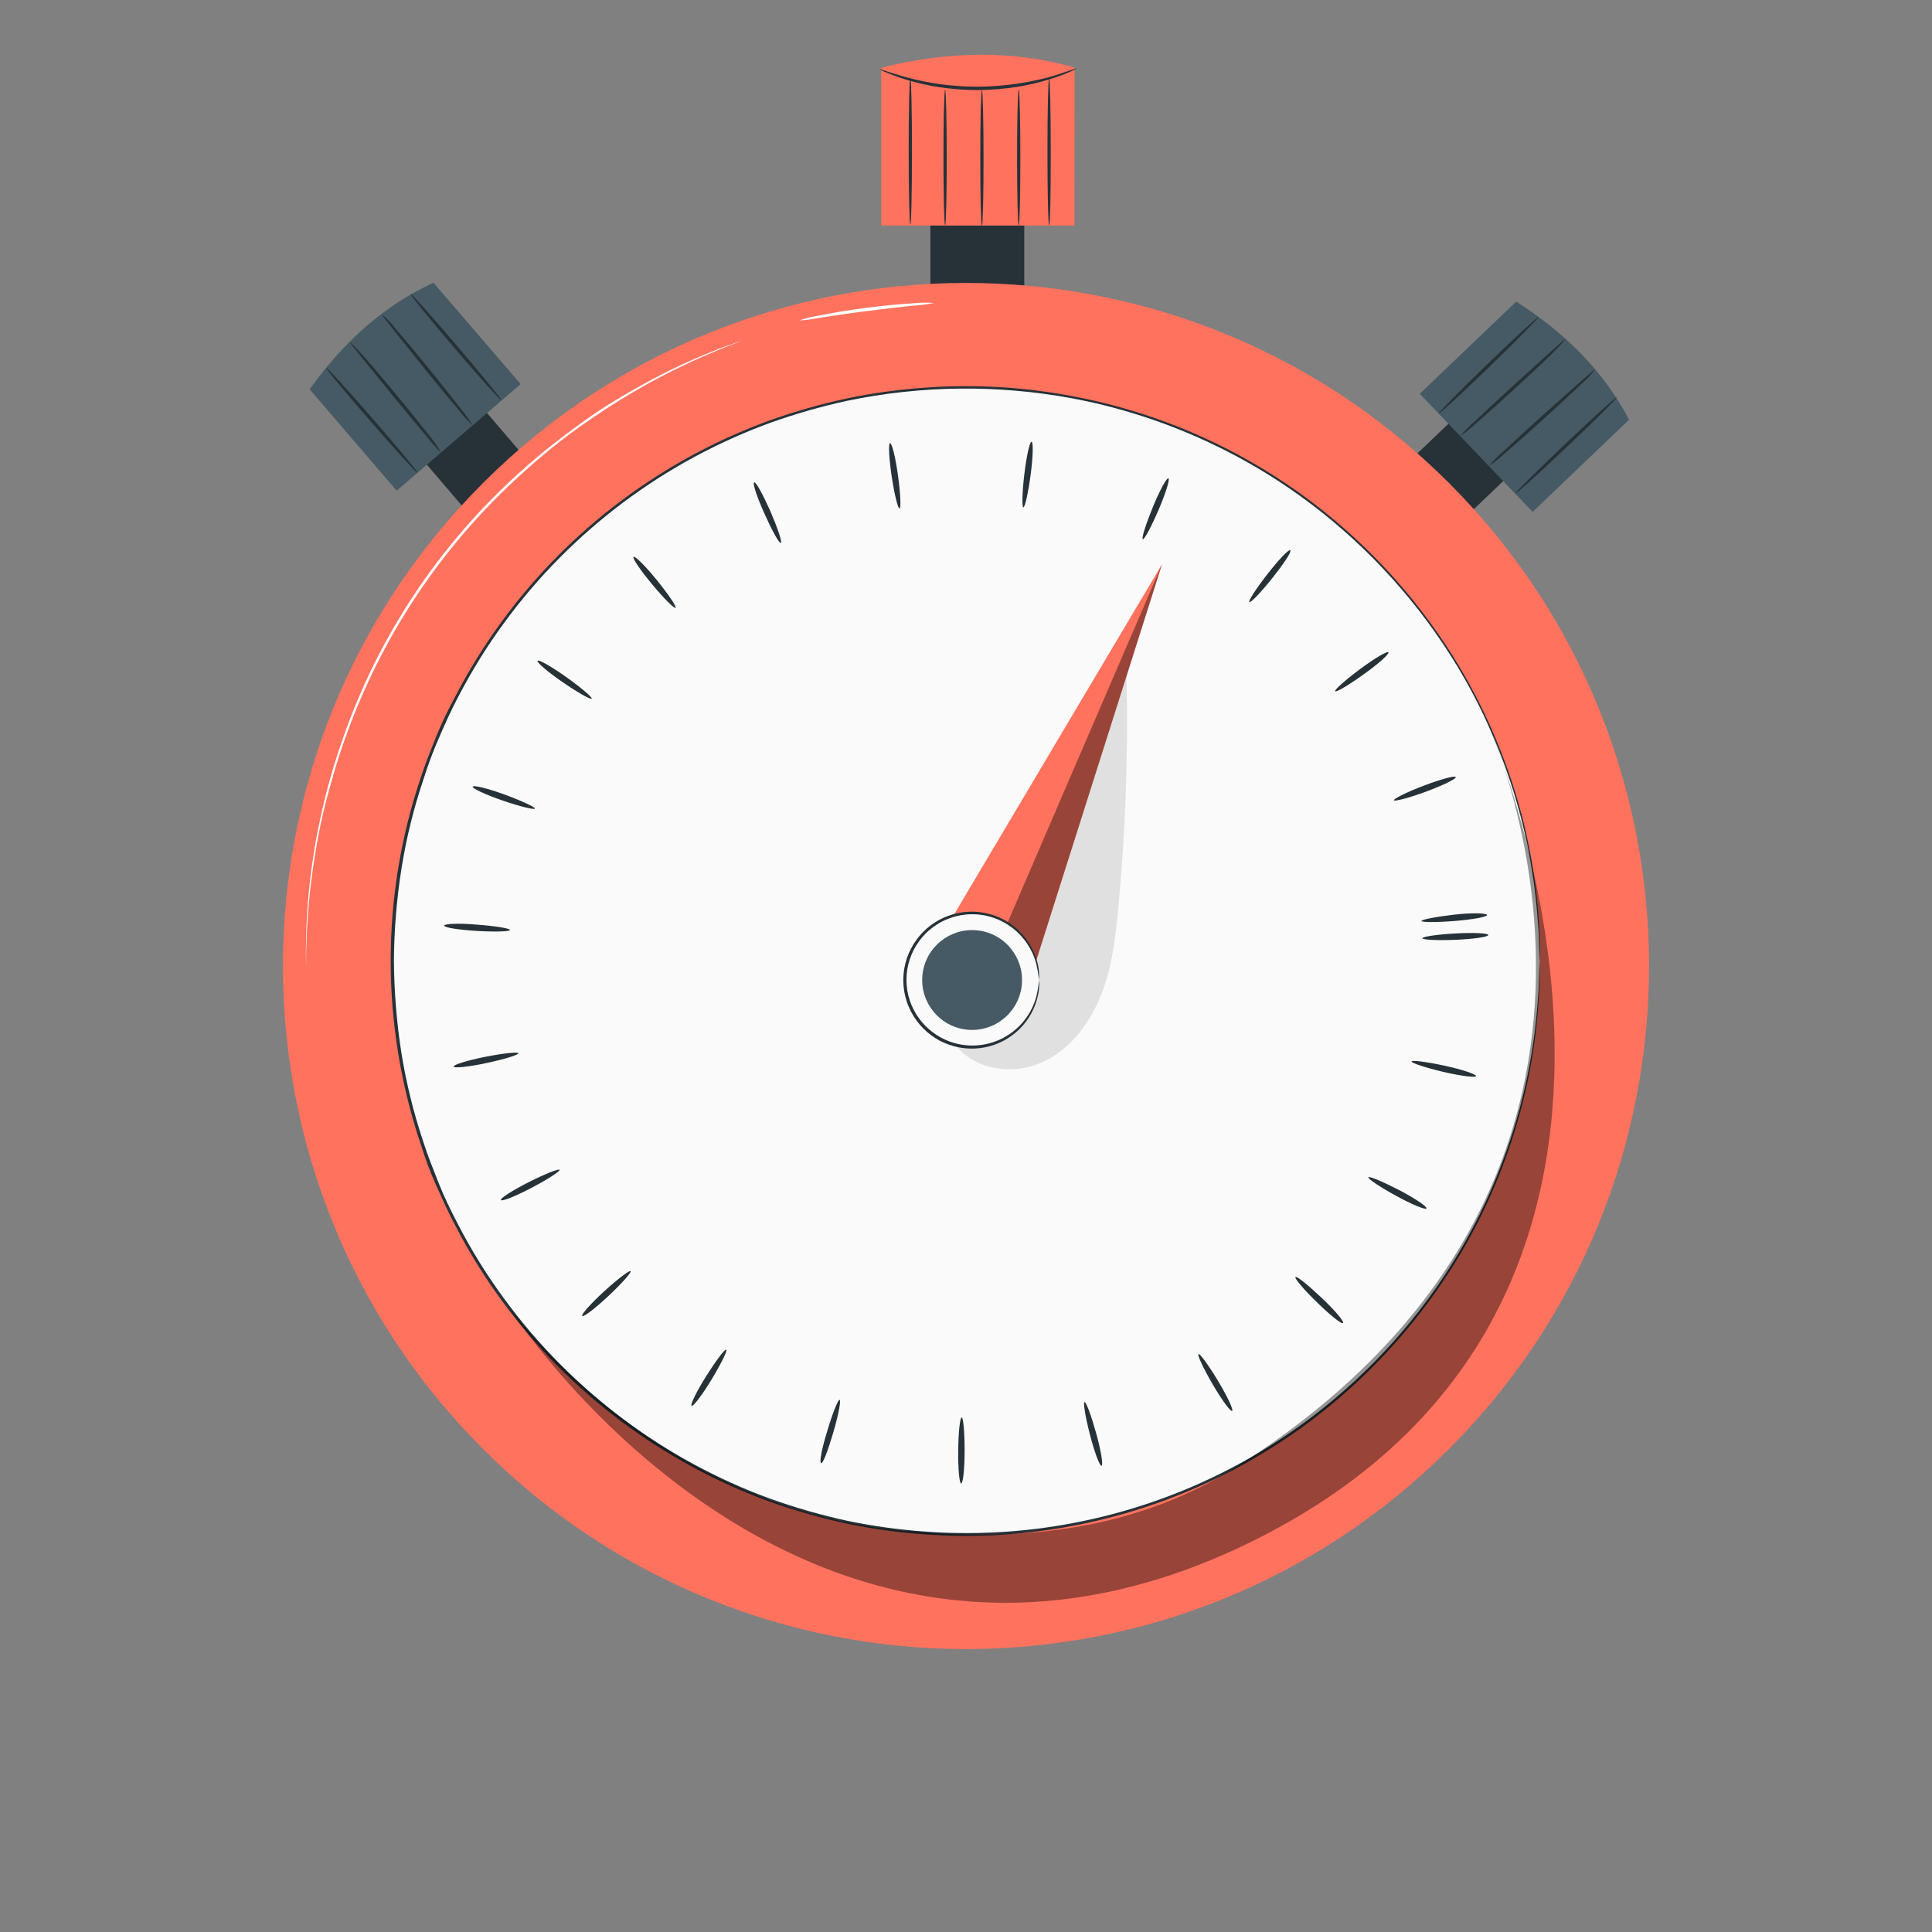 <svg width="74" height="74" viewBox="0 0 74 74" fill="none" xmlns="http://www.w3.org/2000/svg">
<rect x="0" y="0" width="74" height="74" fill="#808080" stroke="none"/>
<path d="M17.948 14.993L15.639 16.968L18.721 20.571L21.029 18.596L17.948 14.993Z" fill="#263238"/>
<path d="M19.943 14.713L15.193 18.794L11.861 14.912C13.171 13.073 14.734 11.685 16.605 10.831L19.943 14.713Z" fill="#455A64"/>
<path d="M15.993 18.11C15.966 18.134 15.163 17.251 14.198 16.142C13.232 15.034 12.47 14.117 12.499 14.092C12.528 14.068 13.329 14.951 14.295 16.06C15.26 17.169 16.02 18.088 15.993 18.11Z" fill="#263238"/>
<path d="M16.891 17.334C16.699 17.147 16.52 16.947 16.357 16.735C16.037 16.358 15.602 15.837 15.124 15.254L13.911 13.76L13.547 13.306C13.46 13.194 13.414 13.143 13.414 13.136C13.463 13.093 14.27 14.012 15.226 15.174C15.712 15.757 16.129 16.288 16.44 16.679C16.609 16.883 16.76 17.103 16.891 17.334Z" fill="#263238"/>
<path d="M18.104 16.298C17.909 16.111 17.728 15.911 17.563 15.698C17.24 15.318 16.804 14.786 16.323 14.197L15.11 12.678L14.746 12.214C14.699 12.159 14.657 12.1 14.62 12.037C14.828 12.209 15.016 12.406 15.178 12.622C15.505 12.998 15.947 13.527 16.425 14.117C16.903 14.706 17.332 15.247 17.638 15.643C17.812 15.848 17.967 16.067 18.104 16.298Z" fill="#263238"/>
<path d="M19.198 15.327C19.172 15.349 18.373 14.459 17.415 13.338C16.456 12.217 15.704 11.287 15.731 11.263C15.758 11.239 16.554 12.132 17.512 13.255C18.47 14.379 19.225 15.305 19.198 15.327Z" fill="#263238"/>
<path d="M58.603 17.446L56.504 15.25L53.077 18.526L55.175 20.722L58.603 17.446Z" fill="#263238"/>
<path d="M58.704 19.607L54.38 15.082L58.075 11.552C59.977 12.765 61.448 14.252 62.396 16.077L58.704 19.607Z" fill="#455A64"/>
<path d="M55.103 15.841C55.079 15.815 55.916 14.965 56.974 13.944C58.032 12.922 58.915 12.114 58.932 12.139C58.949 12.163 58.119 13.012 57.061 14.036C56.003 15.06 55.127 15.866 55.103 15.841Z" fill="#263238"/>
<path d="M55.928 16.703C56.1 16.499 56.288 16.309 56.491 16.135C56.847 15.796 57.347 15.332 57.903 14.823L59.332 13.529L59.766 13.141C59.87 13.049 59.921 13.003 59.929 13.001C59.975 13.047 59.099 13.903 57.988 14.917C57.432 15.424 56.922 15.888 56.549 16.201C56.355 16.384 56.148 16.552 55.928 16.703Z" fill="#263238"/>
<path d="M57.025 17.851C57.199 17.645 57.39 17.453 57.595 17.278C57.956 16.936 58.463 16.47 59.029 15.96L60.484 14.665L60.928 14.277C60.983 14.228 61.039 14.183 61.098 14.141C60.938 14.358 60.752 14.556 60.545 14.73C60.186 15.077 59.679 15.546 59.116 16.055C58.553 16.564 58.034 17.026 57.66 17.346C57.462 17.53 57.249 17.699 57.025 17.851Z" fill="#263238"/>
<path d="M58.051 18.896C58.026 18.87 58.876 18.028 59.946 17.011C61.016 15.994 61.904 15.194 61.928 15.22C61.952 15.247 61.103 16.089 60.033 17.103C58.963 18.117 58.075 18.918 58.051 18.896Z" fill="#263238"/>
<path d="M39.232 6.961H35.637V12.573H39.232V6.961Z" fill="#263238"/>
<path d="M41.154 8.64H33.754V2.591C36.347 1.951 38.822 1.912 41.161 2.591L41.154 8.64Z" fill="#FF725E"/>
<path d="M41.249 2.616C41.162 2.67 41.07 2.715 40.974 2.752C40.721 2.863 40.461 2.959 40.196 3.038C39.798 3.16 39.393 3.256 38.982 3.324C38.484 3.403 37.98 3.445 37.476 3.45C36.971 3.451 36.468 3.414 35.969 3.339C35.559 3.275 35.153 3.183 34.756 3.065C34.49 2.987 34.229 2.894 33.974 2.785C33.878 2.752 33.786 2.707 33.7 2.652C33.7 2.63 34.108 2.798 34.78 2.977C35.175 3.081 35.575 3.162 35.979 3.22C36.472 3.287 36.97 3.321 37.468 3.322C37.967 3.316 38.465 3.277 38.958 3.205C39.36 3.147 39.759 3.066 40.152 2.963C40.841 2.766 41.239 2.594 41.249 2.616Z" fill="#263238"/>
<path d="M36.199 8.623C36.165 8.623 36.136 7.461 36.136 6.029C36.136 4.598 36.165 3.436 36.199 3.436C36.233 3.436 36.262 4.595 36.262 6.029C36.262 7.463 36.236 8.623 36.199 8.623Z" fill="#263238"/>
<path d="M37.609 8.657C37.575 8.657 37.546 7.49 37.546 6.051C37.546 4.612 37.575 3.448 37.609 3.448C37.643 3.448 37.672 4.612 37.672 6.051C37.672 7.49 37.645 8.657 37.609 8.657Z" fill="#263238"/>
<path d="M39.019 8.636C38.985 8.636 38.956 7.468 38.956 6.03C38.956 4.591 38.985 3.424 39.019 3.424C39.053 3.424 39.082 4.591 39.082 6.03C39.082 7.468 39.055 8.636 39.019 8.636Z" fill="#263238"/>
<path d="M40.183 8.635C40.147 8.635 40.12 7.374 40.12 5.818C40.12 4.263 40.147 3.001 40.183 3.001C40.22 3.001 40.246 4.263 40.246 5.818C40.246 7.374 40.227 8.635 40.183 8.635Z" fill="#263238"/>
<path d="M34.867 8.599C34.833 8.599 34.804 7.337 34.804 5.782C34.804 4.227 34.833 2.965 34.867 2.965C34.901 2.965 34.931 4.227 34.931 5.782C34.931 7.337 34.904 8.599 34.867 8.599Z" fill="#263238"/>
<path d="M55.5 55.5C65.717 45.283 65.717 28.717 55.5 18.5C45.283 8.283 28.717 8.283 18.5 18.5C8.283 28.717 8.283 45.283 18.5 55.5C28.717 65.717 45.283 65.717 55.5 55.5Z" fill="#FF725E"/>
<path d="M37 58.765C49.135 58.765 58.973 48.928 58.973 36.792C58.973 24.657 49.135 14.82 37 14.82C24.865 14.82 15.027 24.657 15.027 36.792C15.027 48.928 24.865 58.765 37 58.765Z" fill="#FAFAFA"/>
<path d="M58.973 36.793C58.973 36.793 58.973 36.674 58.956 36.438C58.939 36.203 58.956 35.851 58.91 35.393C58.823 34.055 58.614 32.728 58.284 31.428C58.046 30.49 57.745 29.569 57.383 28.672C56.958 27.602 56.447 26.568 55.855 25.581C54.406 23.169 52.512 21.053 50.274 19.348C47.558 17.281 44.397 15.879 41.042 15.252C38.199 14.729 35.281 14.762 32.451 15.351C31.457 15.567 30.478 15.847 29.52 16.188C25.443 17.673 21.897 20.332 19.329 23.829C18.659 24.74 18.062 25.702 17.543 26.706C17.274 27.209 17.044 27.73 16.816 28.255C16.587 28.779 16.384 29.322 16.211 29.875C15.839 30.982 15.56 32.119 15.377 33.272C15.193 34.438 15.096 35.617 15.088 36.797C15.097 37.979 15.192 39.158 15.374 40.325C15.56 41.478 15.839 42.614 16.209 43.722C16.384 44.273 16.602 44.807 16.813 45.341C17.024 45.874 17.279 46.389 17.541 46.891C18.059 47.896 18.657 48.859 19.329 49.769C21.897 53.267 25.443 55.926 29.52 57.411C30.478 57.753 31.457 58.033 32.451 58.249C33.42 58.451 34.401 58.588 35.389 58.659C37.279 58.801 39.179 58.697 41.042 58.348C44.397 57.721 47.558 56.319 50.274 54.252C52.513 52.547 54.407 50.432 55.855 48.019C56.447 47.032 56.958 45.998 57.383 44.928C58.245 42.783 58.76 40.514 58.91 38.207C58.951 37.749 58.944 37.397 58.956 37.161C58.968 36.926 58.973 36.805 58.973 36.805C58.973 36.805 58.973 36.926 58.973 37.161C58.973 37.397 58.973 37.749 58.939 38.207C58.806 40.521 58.3 42.798 57.442 44.95C57.019 46.025 56.51 47.064 55.918 48.056C54.472 50.48 52.578 52.607 50.337 54.323C47.612 56.402 44.438 57.814 41.069 58.448C39.198 58.801 37.288 58.909 35.389 58.768C34.397 58.697 33.41 58.56 32.436 58.358C31.436 58.143 30.451 57.862 29.488 57.518C25.387 56.028 21.82 53.355 19.237 49.839C18.563 48.924 17.962 47.957 17.442 46.947C17.17 46.442 16.937 45.913 16.699 45.387C16.461 44.86 16.267 44.314 16.093 43.759C15.72 42.646 15.44 41.505 15.253 40.347C14.868 37.998 14.868 35.602 15.253 33.253C15.441 32.1 15.721 30.964 16.093 29.856C16.27 29.3 16.488 28.764 16.701 28.228C16.915 27.692 17.17 27.175 17.442 26.67C17.964 25.66 18.565 24.693 19.239 23.778C21.822 20.262 25.388 17.59 29.488 16.101C30.451 15.757 31.435 15.477 32.434 15.262C33.408 15.059 34.396 14.922 35.389 14.851C37.287 14.71 39.196 14.818 41.066 15.172C44.436 15.802 47.611 17.215 50.335 19.297C52.576 21.014 54.47 23.141 55.916 25.566C57.002 27.397 57.82 29.374 58.342 31.438C58.666 32.742 58.868 34.073 58.946 35.414C58.982 35.873 58.97 36.225 58.98 36.46C58.99 36.696 58.973 36.793 58.973 36.793Z" fill="#263238"/>
<path d="M55.748 35.997C55.052 36.026 54.484 35.997 54.482 35.936C54.479 35.876 55.04 35.793 55.736 35.754C56.433 35.715 57 35.74 57.005 35.812C57.01 35.885 56.44 35.968 55.748 35.997Z" fill="#263238"/>
<path d="M55.28 41.056C54.601 40.895 54.067 40.718 54.067 40.658C54.067 40.597 54.644 40.67 55.326 40.818C56.008 40.966 56.539 41.145 56.539 41.216C56.539 41.286 55.954 41.213 55.28 41.056Z" fill="#263238"/>
<path d="M53.468 45.799C52.854 45.464 52.383 45.146 52.412 45.093C52.441 45.039 52.965 45.26 53.581 45.578C54.198 45.896 54.671 46.224 54.637 46.287C54.603 46.35 54.079 46.136 53.468 45.799Z" fill="#263238"/>
<path d="M50.447 49.885C49.947 49.4 49.576 48.968 49.619 48.914C49.663 48.861 50.105 49.223 50.614 49.703C51.124 50.183 51.49 50.613 51.441 50.673C51.393 50.734 50.944 50.373 50.447 49.885Z" fill="#263238"/>
<path d="M46.443 53.015C46.094 52.411 45.851 51.896 45.905 51.865C45.958 51.833 46.293 52.294 46.652 52.891C47.011 53.488 47.254 54.002 47.193 54.041C47.132 54.08 46.795 53.614 46.443 53.015Z" fill="#263238"/>
<path d="M41.748 54.953C41.574 54.276 41.479 53.716 41.54 53.702C41.6 53.687 41.797 54.218 41.984 54.89C42.171 55.562 42.263 56.123 42.192 56.142C42.122 56.162 41.923 55.628 41.748 54.953Z" fill="#263238"/>
<path d="M36.704 55.556C36.704 54.857 36.774 54.291 36.835 54.291C36.896 54.291 36.947 54.859 36.947 55.556C36.947 56.252 36.886 56.82 36.816 56.82C36.745 56.82 36.692 56.257 36.704 55.556Z" fill="#263238"/>
<path d="M31.691 54.796C31.89 54.126 32.099 53.6 32.16 53.617C32.22 53.634 32.114 54.192 31.917 54.864C31.721 55.536 31.519 56.077 31.449 56.043C31.378 56.009 31.48 55.465 31.691 54.796Z" fill="#263238"/>
<path d="M27.05 52.707C27.421 52.118 27.763 51.664 27.817 51.695C27.87 51.727 27.617 52.239 27.256 52.836C26.895 53.433 26.55 53.884 26.489 53.847C26.429 53.811 26.678 53.299 27.05 52.707Z" fill="#263238"/>
<path d="M23.146 49.456C23.663 48.985 24.116 48.641 24.155 48.687C24.194 48.733 23.82 49.155 23.311 49.633C22.801 50.111 22.352 50.456 22.301 50.405C22.25 50.354 22.631 49.927 23.146 49.456Z" fill="#263238"/>
<path d="M20.254 45.277C20.877 44.964 21.406 44.753 21.433 44.807C21.459 44.86 20.984 45.168 20.365 45.493C19.747 45.818 19.22 46.029 19.186 45.964C19.152 45.898 19.633 45.593 20.254 45.277Z" fill="#263238"/>
<path d="M18.589 40.478C19.276 40.342 19.841 40.282 19.853 40.342C19.865 40.403 19.322 40.57 18.64 40.716C17.958 40.862 17.391 40.922 17.376 40.852C17.361 40.782 17.91 40.614 18.589 40.478Z" fill="#263238"/>
<path d="M18.281 35.417C18.977 35.468 19.538 35.56 19.535 35.621C19.533 35.681 18.963 35.698 18.267 35.657C17.57 35.616 17.007 35.526 17.012 35.453C17.017 35.38 17.585 35.354 18.281 35.417Z" fill="#263238"/>
<path d="M19.337 30.436C19.994 30.679 20.509 30.921 20.489 30.972C20.47 31.023 19.916 30.892 19.257 30.664C18.597 30.436 18.082 30.198 18.104 30.13C18.126 30.062 18.681 30.198 19.337 30.436Z" fill="#263238"/>
<path d="M21.692 25.935C22.26 26.34 22.692 26.709 22.663 26.76C22.634 26.811 22.134 26.529 21.559 26.134C20.984 25.738 20.552 25.37 20.589 25.309C20.625 25.248 21.122 25.53 21.692 25.935Z" fill="#263238"/>
<path d="M25.165 22.227C25.604 22.769 25.922 23.239 25.875 23.28C25.829 23.322 25.424 22.917 24.978 22.38C24.531 21.844 24.211 21.376 24.267 21.33C24.323 21.284 24.725 21.686 25.165 22.227Z" fill="#263238"/>
<path d="M29.508 19.583C29.784 20.224 29.966 20.762 29.908 20.796C29.85 20.83 29.573 20.326 29.287 19.69C29.001 19.054 28.819 18.515 28.884 18.477C28.95 18.438 29.224 18.945 29.508 19.583Z" fill="#263238"/>
<path d="M34.394 18.207C34.489 18.899 34.518 19.467 34.455 19.476C34.392 19.486 34.258 18.933 34.154 18.244C34.05 17.555 34.021 16.984 34.091 16.975C34.161 16.965 34.3 17.516 34.394 18.207Z" fill="#263238"/>
<path d="M39.475 18.19C39.383 18.881 39.259 19.437 39.198 19.43C39.138 19.423 39.152 18.852 39.235 18.161C39.317 17.469 39.441 16.911 39.511 16.921C39.582 16.931 39.567 17.496 39.475 18.19Z" fill="#263238"/>
<path d="M44.374 19.532C44.099 20.175 43.83 20.675 43.772 20.65C43.714 20.626 43.886 20.085 44.151 19.437C44.415 18.789 44.687 18.292 44.752 18.321C44.818 18.35 44.65 18.891 44.374 19.532Z" fill="#263238"/>
<path d="M48.731 22.145C48.295 22.691 47.902 23.101 47.853 23.062C47.804 23.023 48.113 22.545 48.542 21.994C48.972 21.444 49.362 21.024 49.42 21.08C49.479 21.136 49.161 21.601 48.731 22.145Z" fill="#263238"/>
<path d="M52.233 25.828C51.665 26.236 51.177 26.527 51.141 26.476C51.104 26.425 51.529 26.049 52.089 25.632C52.65 25.215 53.138 24.926 53.181 24.984C53.225 25.042 52.8 25.421 52.233 25.828Z" fill="#263238"/>
<path d="M54.618 30.322C53.962 30.564 53.404 30.707 53.39 30.652C53.375 30.596 53.875 30.343 54.533 30.094C55.19 29.844 55.731 29.696 55.758 29.764C55.785 29.831 55.273 30.079 54.618 30.322Z" fill="#263238"/>
<path d="M55.712 35.276C55.016 35.332 54.448 35.327 54.443 35.276C54.438 35.225 54.996 35.114 55.69 35.034C56.384 34.954 56.954 34.973 56.959 35.046C56.964 35.119 56.401 35.221 55.712 35.276Z" fill="#263238"/>
<path d="M28.467 13.022L28.392 13.056L28.168 13.146C27.974 13.228 27.683 13.328 27.312 13.49C26.266 13.928 25.25 14.434 24.272 15.007C23.651 15.366 22.993 15.795 22.302 16.278C21.61 16.761 20.904 17.324 20.198 17.957C17.098 20.689 14.73 24.153 13.31 28.034C12.977 28.922 12.727 29.79 12.511 30.603C12.296 31.416 12.15 32.192 12.041 32.901C11.864 34.02 11.761 35.15 11.733 36.283C11.713 36.686 11.733 36.996 11.733 37.208C11.733 37.309 11.733 37.387 11.733 37.45C11.735 37.478 11.735 37.505 11.733 37.533C11.729 37.506 11.729 37.479 11.733 37.453C11.733 37.392 11.733 37.312 11.733 37.21C11.733 36.999 11.706 36.688 11.718 36.285C11.727 35.148 11.817 34.013 11.987 32.889C12.089 32.175 12.247 31.401 12.444 30.579C12.663 29.704 12.927 28.842 13.235 27.995C14.648 24.088 17.03 20.605 20.157 17.87C20.868 17.236 21.591 16.691 22.275 16.193C22.959 15.696 23.634 15.283 24.262 14.929C25.247 14.362 26.271 13.866 27.326 13.444C27.698 13.289 27.996 13.201 28.195 13.121L28.423 13.044C28.437 13.036 28.452 13.028 28.467 13.022Z" fill="white"/>
<path d="M35.77 11.605C35.52 11.657 35.267 11.69 35.013 11.705C34.542 11.753 33.897 11.824 33.184 11.916C32.47 12.008 31.827 12.105 31.361 12.178C31.112 12.229 30.859 12.262 30.604 12.275C30.846 12.191 31.094 12.129 31.347 12.091C31.81 11.996 32.453 11.884 33.167 11.792C33.88 11.7 34.533 11.642 35.006 11.615C35.26 11.588 35.516 11.585 35.77 11.605Z" fill="white"/>
<g opacity="0.4">
<path d="M19.439 50.002C19.439 50.002 30.825 67.971 48.489 58.768C66.929 49.16 56.738 27.136 56.738 27.136C56.738 27.136 65.415 44.688 47.441 56.131C42.964 58.982 38.09 58.984 34.372 58.61C24.873 57.659 19.439 50.002 19.439 50.002Z" fill="black"/>
</g>
<path d="M43.124 25.115C43.233 28.337 43.136 31.564 42.833 34.774C42.721 35.936 42.59 37.11 42.141 38.19C41.693 39.27 40.928 40.26 39.851 40.716C38.774 41.172 37.395 40.983 36.646 40.09L43.124 25.115Z" fill="#E0E0E0"/>
<path d="M36.522 35.06L44.507 21.614L39.688 36.795L37.226 37.53L36.522 35.06Z" fill="#FF725E"/>
<g opacity="0.4">
<path d="M44.507 21.614L38.585 35.354L39.689 36.795L44.507 21.614Z" fill="black"/>
</g>
<path d="M37.226 40.1C38.645 40.1 39.795 38.95 39.795 37.53C39.795 36.111 38.645 34.961 37.226 34.961C35.807 34.961 34.656 36.111 34.656 37.53C34.656 38.95 35.807 40.1 37.226 40.1Z" fill="#FAFAFA"/>
<path d="M39.795 37.531C39.772 37.322 39.737 37.114 39.691 36.91C39.542 36.356 39.212 35.868 38.754 35.524C38.418 35.271 38.023 35.106 37.607 35.044C37.19 34.983 36.765 35.027 36.369 35.172C36.142 35.253 35.928 35.368 35.736 35.514C35.531 35.663 35.352 35.843 35.205 36.048C34.889 36.478 34.719 36.997 34.719 37.531C34.719 38.064 34.889 38.583 35.205 39.013C35.499 39.413 35.904 39.718 36.369 39.891C36.701 40.013 37.055 40.064 37.408 40.041C37.761 40.018 38.105 39.922 38.419 39.758C38.732 39.594 39.008 39.367 39.228 39.09C39.448 38.813 39.609 38.494 39.698 38.152C39.745 37.947 39.78 37.739 39.803 37.531C39.818 37.743 39.799 37.957 39.747 38.164C39.614 38.742 39.285 39.257 38.815 39.62C38.493 39.87 38.116 40.04 37.716 40.117C37.255 40.205 36.779 40.168 36.338 40.01C36.098 39.928 35.873 39.807 35.67 39.654C35.456 39.498 35.267 39.31 35.112 39.096C34.778 38.646 34.598 38.1 34.598 37.54C34.598 36.98 34.778 36.435 35.112 35.985C35.268 35.771 35.456 35.583 35.67 35.427C35.874 35.276 36.099 35.156 36.338 35.073C36.779 34.914 37.255 34.877 37.716 34.966C38.205 35.06 38.657 35.293 39.017 35.637C39.377 35.982 39.631 36.422 39.747 36.907C39.795 37.111 39.812 37.322 39.795 37.531Z" fill="#263238"/>
<path d="M39.108 37.916C39.317 36.88 38.648 35.872 37.613 35.663C36.578 35.453 35.569 36.123 35.36 37.158C35.151 38.193 35.82 39.201 36.855 39.411C37.89 39.62 38.899 38.95 39.108 37.916Z" fill="#455A64"/>
</svg>
